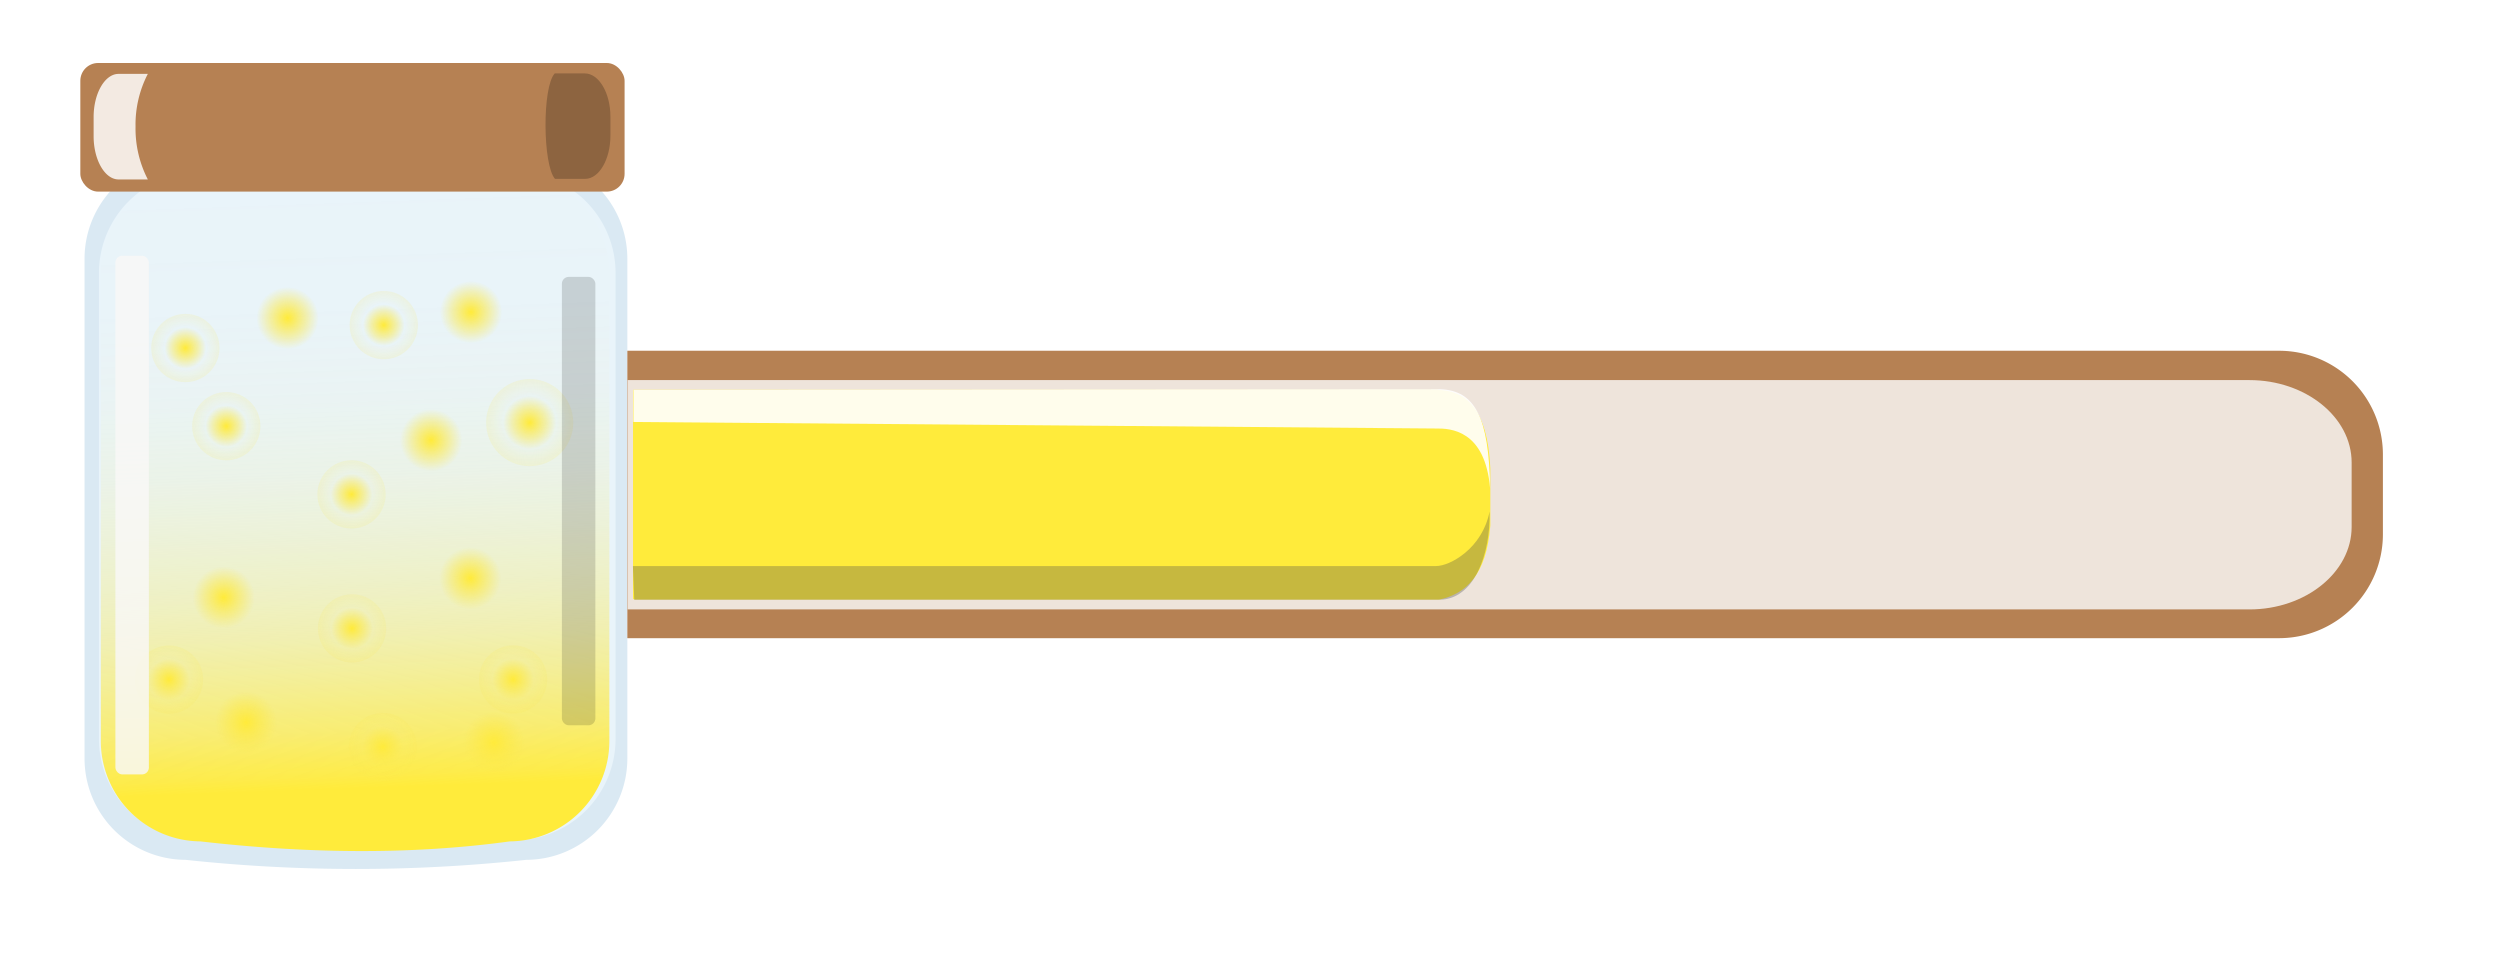 <svg xmlns="http://www.w3.org/2000/svg" xmlns:xlink="http://www.w3.org/1999/xlink" width="427" height="163" viewBox="0 0 427 163"><defs><style>.cls-1{fill:#dae9f3;}.cls-2{fill:#e9f4fa;}.cls-3{fill:url(#linear-gradient);}.cls-4{fill:url(#radial-gradient);}.cls-5{fill:url(#radial-gradient-2);}.cls-6{fill:url(#radial-gradient-3);}.cls-7{fill:url(#radial-gradient-4);}.cls-8{fill:url(#radial-gradient-5);}.cls-9{fill:url(#radial-gradient-6);}.cls-10{fill:url(#radial-gradient-7);}.cls-11{fill:url(#radial-gradient-8);}.cls-12{fill:url(#radial-gradient-9);}.cls-13{fill:url(#radial-gradient-10);}.cls-14{fill:url(#radial-gradient-11);}.cls-15{fill:url(#radial-gradient-12);}.cls-16{fill:url(#radial-gradient-13);}.cls-17{fill:url(#radial-gradient-14);}.cls-18{fill:url(#radial-gradient-15);}.cls-19{fill:url(#radial-gradient-16);}.cls-20{fill:#b68153;}.cls-21{fill:#f9f8f7;}.cls-21,.cls-22{opacity:0.83;}.cls-22,.cls-28{fill:#fff;}.cls-23{opacity:0.23;}.cls-24{opacity:0.15;}.cls-25{fill:#ffeb3b;}.cls-26{filter:url(#AI_Turbulence_5);}.cls-27{filter:url(#AI_Alpha_4);}.cls-28{opacity:0.9;}.cls-29{fill:#494847;opacity:0.31;}</style><linearGradient id="linear-gradient" x1="62.43" y1="136.73" x2="58.64" y2="30.03" gradientUnits="userSpaceOnUse"><stop offset="0.02" stop-color="#ffeb3b"/><stop offset="0.04" stop-color="#ffeb3d" stop-opacity="0.93"/><stop offset="0.11" stop-color="#feea41" stop-opacity="0.74"/><stop offset="0.19" stop-color="#fdea44" stop-opacity="0.56"/><stop offset="0.26" stop-color="#fce947" stop-opacity="0.41"/><stop offset="0.35" stop-color="#fbe94a" stop-opacity="0.28"/><stop offset="0.44" stop-color="#fbe94c" stop-opacity="0.18"/><stop offset="0.53" stop-color="#fae84e" stop-opacity="0.1"/><stop offset="0.64" stop-color="#fae84f" stop-opacity="0.04"/><stop offset="0.78" stop-color="#fae850" stop-opacity="0.01"/><stop offset="1" stop-color="#fae850" stop-opacity="0"/></linearGradient><radialGradient id="radial-gradient" cx="87.64" cy="116.05" r="5.83" gradientUnits="userSpaceOnUse"><stop offset="0" stop-color="#ffeb3b"/><stop offset="0.11" stop-color="#feea3f" stop-opacity="0.83"/><stop offset="0.37" stop-color="#fce947" stop-opacity="0.42"/><stop offset="0.61" stop-color="#fae850" stop-opacity="0"/><stop offset="1" stop-color="#fae84f" stop-opacity="0.14"/></radialGradient><radialGradient id="radial-gradient-2" cx="60.04" cy="84.44" r="5.83" xlink:href="#radial-gradient"/><radialGradient id="radial-gradient-3" cx="28.87" cy="116.08" r="5.83" xlink:href="#radial-gradient"/><radialGradient id="radial-gradient-4" cx="65.38" cy="127.59" r="5.83" xlink:href="#radial-gradient"/><radialGradient id="radial-gradient-5" cx="49.12" cy="54.33" r="5.83" gradientUnits="userSpaceOnUse"><stop offset="0" stop-color="#ffeb3b"/><stop offset="0.17" stop-color="#feea3f" stop-opacity="0.83"/><stop offset="0.55" stop-color="#fce947" stop-opacity="0.42"/><stop offset="0.91" stop-color="#fae850" stop-opacity="0"/></radialGradient><radialGradient id="radial-gradient-6" cx="80.32" cy="98.78" r="5.83" xlink:href="#radial-gradient-5"/><radialGradient id="radial-gradient-7" cx="80.45" cy="53.31" r="5.83" xlink:href="#radial-gradient-5"/><radialGradient id="radial-gradient-8" cx="38.22" cy="102.05" r="5.83" xlink:href="#radial-gradient-5"/><radialGradient id="radial-gradient-9" cx="42.04" cy="123.41" r="5.83" xlink:href="#radial-gradient-5"/><radialGradient id="radial-gradient-10" cx="84.38" cy="126.84" r="5.83" xlink:href="#radial-gradient-5"/><radialGradient id="radial-gradient-11" cx="60.13" cy="107.33" r="5.83" xlink:href="#radial-gradient"/><radialGradient id="radial-gradient-12" cx="90.47" cy="72.18" r="7.44" xlink:href="#radial-gradient"/><radialGradient id="radial-gradient-13" cx="31.66" cy="59.44" r="5.83" xlink:href="#radial-gradient"/><radialGradient id="radial-gradient-14" cx="65.55" cy="55.53" r="5.83" xlink:href="#radial-gradient"/><radialGradient id="radial-gradient-15" cx="38.65" cy="72.79" r="5.83" xlink:href="#radial-gradient"/><radialGradient id="radial-gradient-16" cx="107.95" cy="437.4" r="5.83" gradientTransform="translate(-66.88 -352.85) rotate(-4.31)" xlink:href="#radial-gradient-5"/><filter id="AI_Turbulence_5" x="0" y="0" width="100%" height="100%" name="AI_Turbulence_5"><feTurbulence result="turb" baseFrequency="0.4" numOctaves="4" type="fractalNoise"/><feComposite operator="in" in="turb" in2="SourceAlpha"/></filter><filter id="AI_Alpha_4" x="0" y="0" width="100%" height="100%" name="AI_Alpha_4"><feTurbulence result="turb" baseFrequency="0.1" numOctaves="4" type="fractalNoise"/><feComposite operator="in" in="SourceGraphic" in2="turb"/></filter></defs><g id="koki"><path class="cls-1" d="M89.89,146.86a272.16,272.16,0,0,1-58.2,0A17.31,17.31,0,0,1,14.44,129.6V44.14A17.31,17.31,0,0,1,31.69,26.88h58.2a17.31,17.31,0,0,1,17.26,17.26V129.6A17.31,17.31,0,0,1,89.89,146.86Z"/><path class="cls-2" d="M87.89,143.51c-17.08,2.3-35.07,2.11-53.73,0A17.31,17.31,0,0,1,16.9,126.26V46.58A17.31,17.31,0,0,1,34.16,29.32H87.89a17.31,17.31,0,0,1,17.25,17.26v79.68A17.3,17.3,0,0,1,87.89,143.51Z"/><path class="cls-3" d="M87.08,143.71c-16.81,2.3-34.49,2.1-52.86,0a17.16,17.16,0,0,1-17-17.25V46.78a17.17,17.17,0,0,1,17-17.26H87.08a17.17,17.17,0,0,1,17,17.26v79.68A17.16,17.16,0,0,1,87.08,143.71Z"/><circle class="cls-4" cx="87.64" cy="116.05" r="5.83"/><circle class="cls-5" cx="60.04" cy="84.44" r="5.83"/><circle class="cls-6" cx="28.87" cy="116.08" r="5.83"/><circle class="cls-7" cx="65.38" cy="127.59" r="5.83"/><circle class="cls-8" cx="49.12" cy="54.33" r="5.83"/><circle class="cls-9" cx="80.32" cy="98.78" r="5.83"/><circle class="cls-10" cx="80.45" cy="53.31" r="5.83"/><circle class="cls-11" cx="38.22" cy="102.05" r="5.83"/><circle class="cls-12" cx="42.04" cy="123.41" r="5.83"/><circle class="cls-13" cx="84.38" cy="126.84" r="5.83"/><circle class="cls-14" cx="60.13" cy="107.33" r="5.83"/><circle class="cls-15" cx="90.47" cy="72.18" r="7.44"/><circle class="cls-16" cx="31.66" cy="59.44" r="5.83"/><circle class="cls-17" cx="65.55" cy="55.53" r="5.83"/><circle class="cls-18" cx="38.65" cy="72.79" r="5.83"/><circle class="cls-19" cx="73.63" cy="75.2" r="5.83"/><rect class="cls-20" x="13.72" y="10.76" width="92.96" height="21.97" rx="3.04"/><path class="cls-20" d="M407,77.59V91.36A17.74,17.74,0,0,1,389.32,109H107.15V59.91H389.32A17.73,17.73,0,0,1,407,77.59Z"/><path class="cls-21" d="M401.66,79V90c0,7.75-7.87,14.09-17.46,14.09h-277V64.92h277C393.79,64.92,401.66,71.23,401.66,79Z"/><rect class="cls-21" x="19.71" y="43.68" width="5.72" height="88.59" rx="1.18"/><path class="cls-22" d="M23.15,21.65a18.92,18.92,0,0,0,2.1,9h-5c-2.34,0-4.26-3.33-4.26-7.39V20c0-4.06,1.92-7.38,4.26-7.38h5A18.85,18.85,0,0,0,23.15,21.65Z"/><path class="cls-23" d="M94.75,12.54h5.13c2.4,0,4.37,3.31,4.38,7.36v3.26c0,4.05-1.93,7.39-4.32,7.39l-5.15,0C92.71,28.2,92.58,14.89,94.75,12.54Z"/><rect class="cls-24" x="95.97" y="47.29" width="5.72" height="76.59" rx="1.18"/><path class="cls-25" d="M245.62,67H108.33v35.4H245.88c4.52-1,8-4.15,8.67-12.63V80C254.08,69.6,250.31,67.19,245.62,67Z"/><g class="cls-26"><path class="cls-25" d="M245.41,66.92H108.13v35.41H245.68c4.51-1,8-4.16,8.66-12.63V79.89C253.87,69.5,250.1,67.09,245.41,66.92Z"/></g><g class="cls-27"><path class="cls-25" d="M245.43,66.58H108.14V102H245.69c4.52-1,8-4.16,8.67-12.63V79.55C253.88,69.15,250.12,66.75,245.43,66.58Z"/></g><path class="cls-28" d="M254.51,83.44c-.84-10.07-6.86-10.28-9.23-10.25L108.19,72.07l0-5.49L246,66.48C251.85,66.69,254.33,71.14,254.51,83.44Z"/><path class="cls-29" d="M254.42,87.36c-1.21,6.3-6.78,9.34-9.14,9.32H108.1l.23,5.75H245.88C251.78,102.41,254.61,94.63,254.42,87.36Z"/></g></svg>